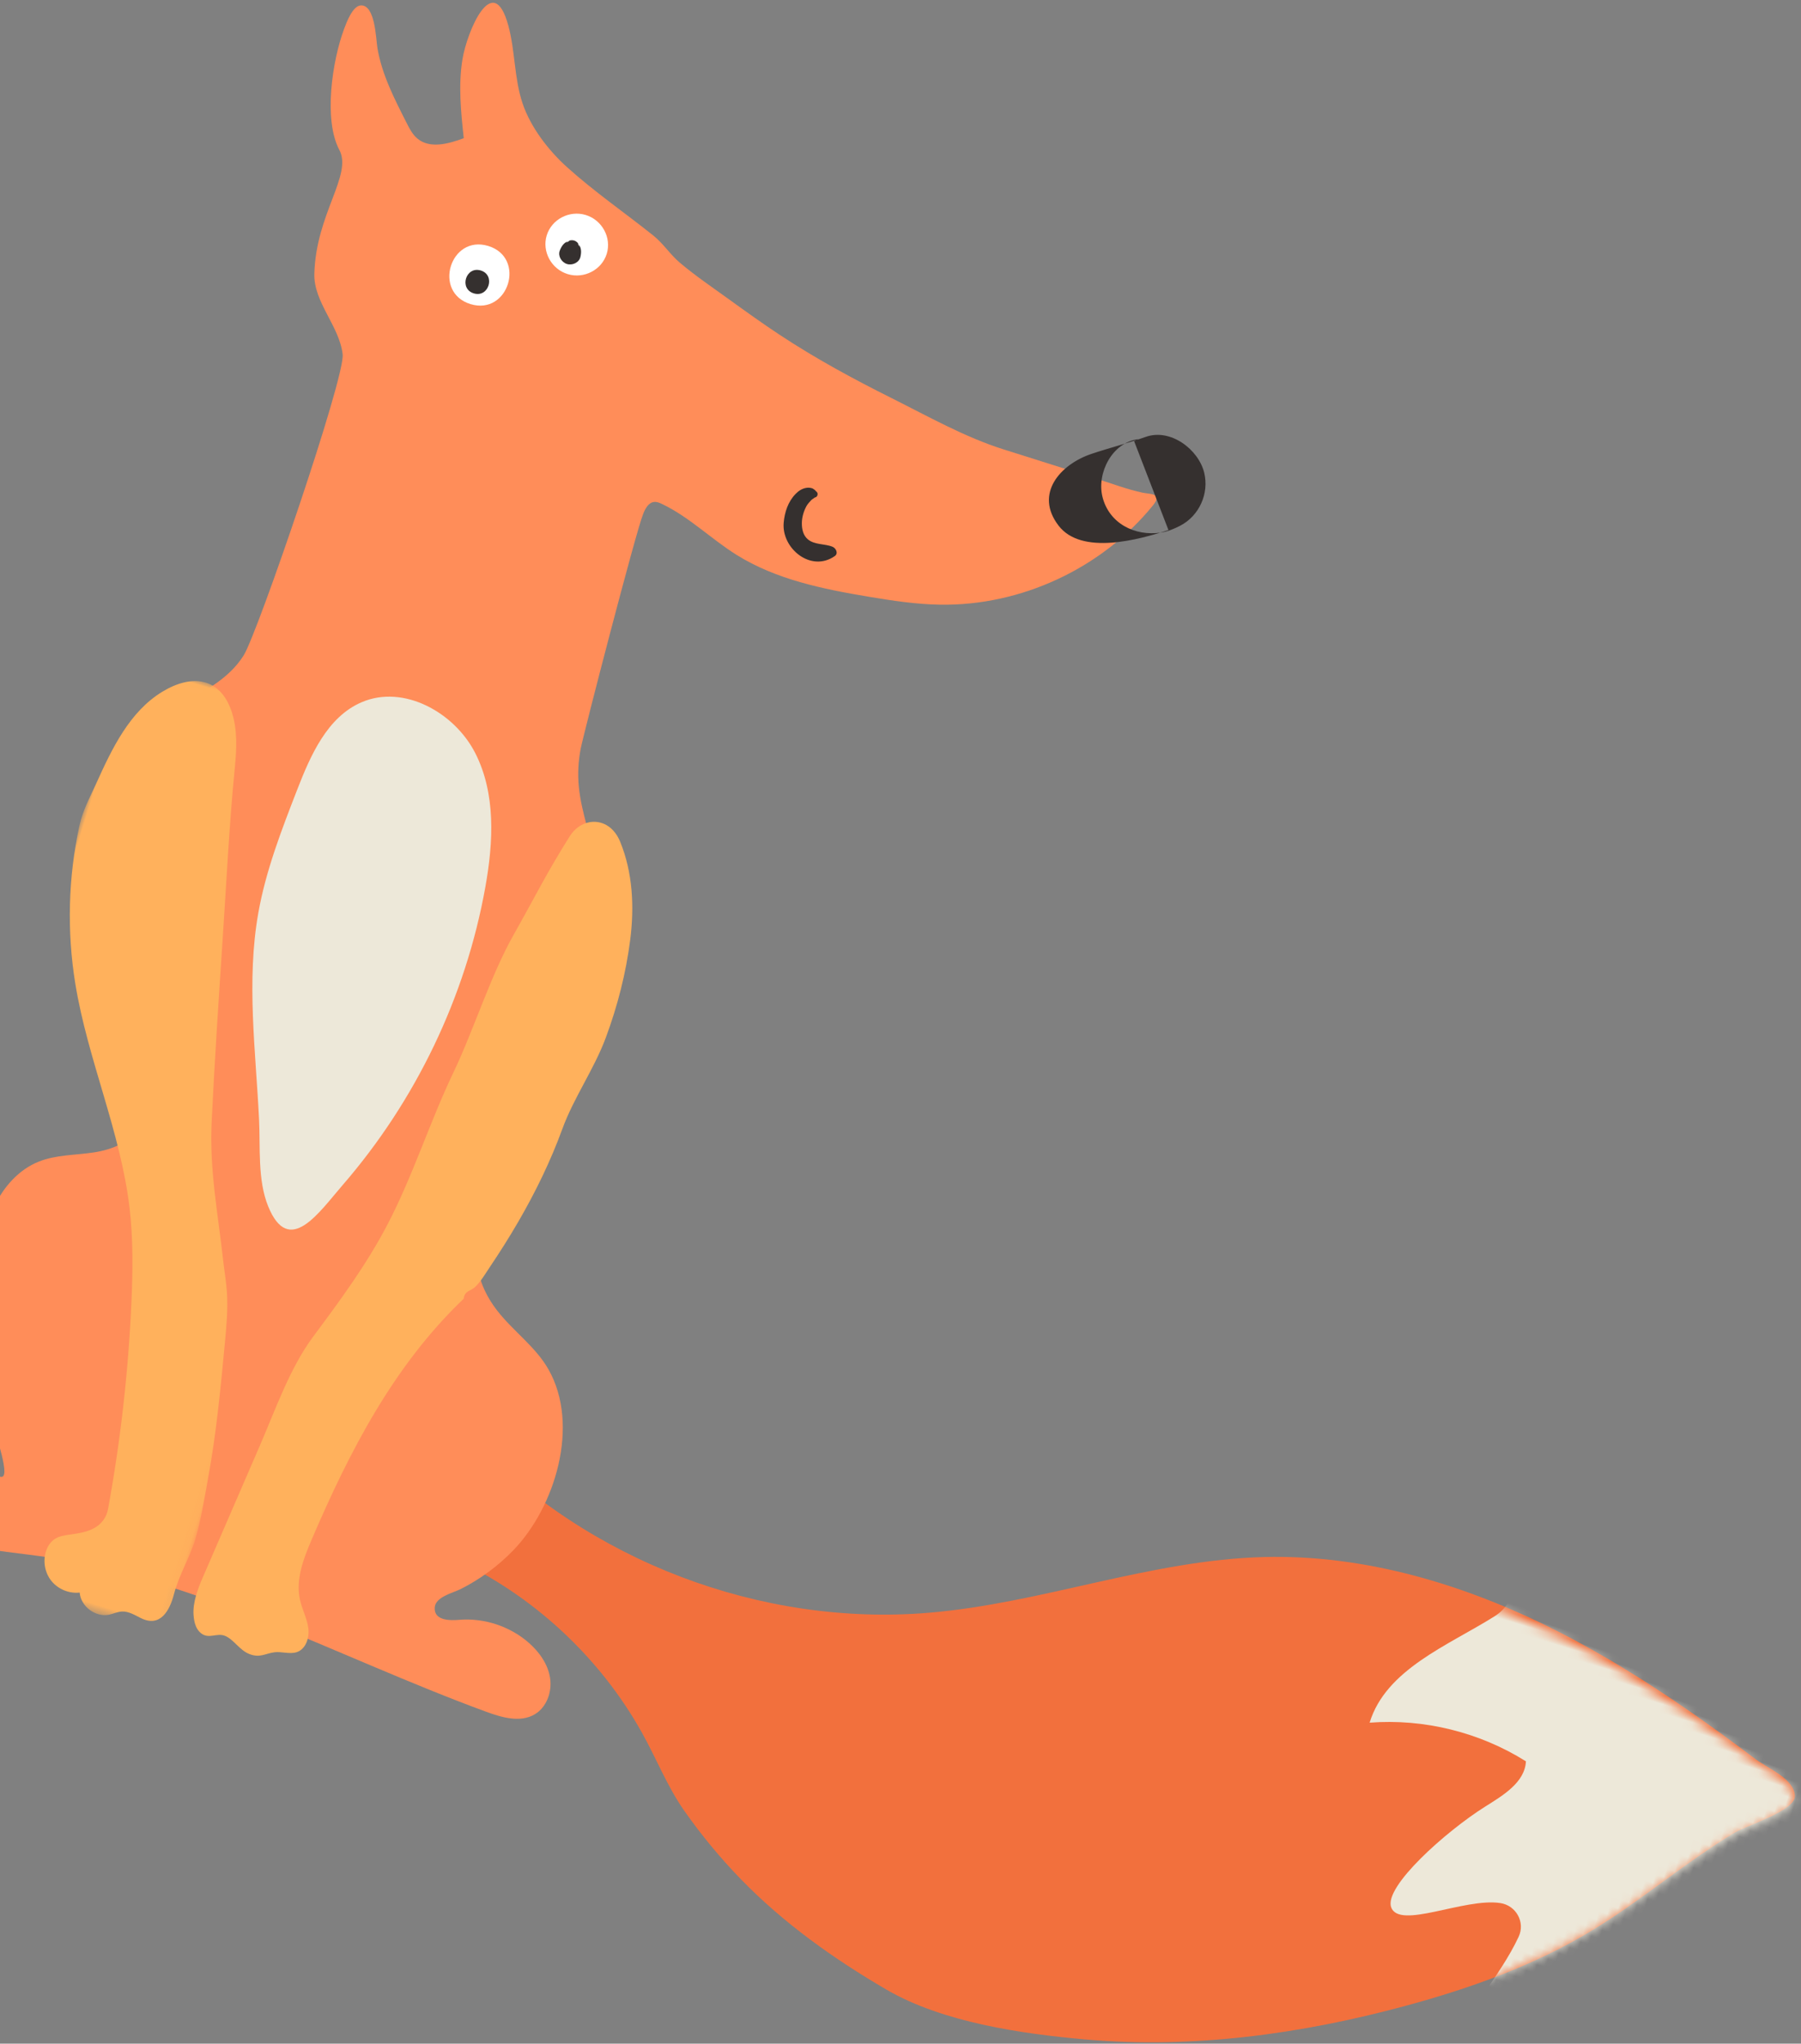 <svg xmlns="http://www.w3.org/2000/svg" xmlns:xlink="http://www.w3.org/1999/xlink" width="208" height="236" viewBox="0 0 208 236">
    <rect x="0" y="0" width="208" height="236" fill="#808080" stroke="none"/>
    <defs>
        <path id="tkschdq92a" d="M0 0.01L36.927 0.01 36.927 106.517 0 106.517z"/>
        <path id="kz5g9g4d9c" d="M94.345 3.137c-12.48 4.1-23.07 12.466-35.282 17.276-18.155 7.149-39.585 5.722-56.594-3.774C.363 19.791-.241 23.876.873 27.484c.256.837.635 1.69 1.359 2.197.66.46 1.503.562 2.304.67 9.997 1.337 19.529 5.873 26.801 12.752 2.517 2.383 4.582 4.989 7.346 7.115 2.704 2.078 5.574 3.937 8.579 5.567 6.206 3.367 13.007 5.597 19.863 7.187 2.396.555 4.979.78 7.625.783h.048c5.45-.003 11.164-.961 16.037-1.977 12.254-2.55 23.808-7.812 34.41-14.378 6.6-4.084 12.916-8.729 18.105-14.456 4.437-4.903 7.989-10.508 12.455-15.393 1.171-1.282 5.99-4.419 5.452-6.04-.613-1.852-3.994-2.13-5.54-2.686-2.888-1.04-5.797-2.036-8.725-2.966-5.85-1.85-11.801-3.42-17.857-4.45C124.285.583 119.343.11 114.416.11c-6.822 0-13.612.904-20.071 3.026"/>
    </defs>
    <g fill="none" fill-rule="evenodd">
        <path fill="#F2703D" d="M186.376 190.456c-10.562 6.643-22.077 11.964-34.284 14.545-7.23 1.528-16.308 2.927-23.625 1.208-6.832-1.609-13.611-3.865-19.795-7.271-2.99-1.648-5.85-3.532-8.544-5.63-2.755-2.152-4.812-4.79-7.32-7.199-7.246-6.96-16.743-11.545-26.705-12.902-.798-.107-1.64-.21-2.298-.676-.72-.513-1.097-1.376-1.351-2.222-1.11-3.653-.512-7.782 1.59-10.97 16.948 9.605 38.298 11.049 56.39 3.817 12.168-4.866 22.72-13.332 35.155-17.477 11.084-3.697 23.145-3.742 34.665-1.75 6.034 1.045 11.963 2.633 17.79 4.504 2.92.938 5.816 1.95 8.697 3 1.542.563 4.906.844 5.52 2.717.535 1.643-4.266 4.813-5.436 6.11-4.445 4.94-7.986 10.612-12.41 15.57-5.168 5.796-11.462 10.491-18.039 14.626" transform="rotate(17 36.635 130.699)"/>
        <path fill="#FF8D59" d="M58.747 132.97c-.577 2.228-.863 4.444-.194 6.383.71 2.057 2.227 3.771 4.011 5.023 2.448 1.725 5.433 2.676 7.614 4.733 5.436 5.122 5.39 15.05 2.232 21.205-1.152 2.246-2.67 4.3-4.5 6.045-.734.697-2.528 1.711-2.232 2.922.373 1.51 2.21.878 3.138.51 2.67-1.058 5.77-.992 8.395.174 1.488.66 2.868 1.713 3.579 3.178.713 1.467.622 3.378-.49 4.57-1.315 1.407-3.503 1.433-5.426 1.328-18.703-1.032-37.55-5.183-55.989-1.873-3.298.592-5.919 1.03-9.272 1.037-3.35.008-10.082-1.726-8.786-6.762.386-1.497 1.81-3.847 4.754-4.028 1.52-.091 3.686.189 5.048.899 1.262.66 4.056 2.487 2.558-.404-1.17-2.258-2.941-4.27-4.156-6.548-2.385-4.47-4.116-9.291-5.105-14.259-.478-2.41-.785-4.895-.423-7.326.362-2.432 1.456-4.827 3.371-6.37 1.687-1.36 3.844-1.955 5.798-2.893 1.955-.938 3.878-2.476 4.193-4.62.225-1.516-.404-3.015-1.02-4.42-1.147-2.623-2.296-5.245-3.443-7.87-2.408-5.503-4.83-11.048-6.191-16.896-1.362-5.851-3.93-14.173.454-18.284 2.408-2.26 4.921-4.69 5.769-7.877.776-2.916 1.828-34.137.76-36.57-1.322-3.022-4.971-4.762-5.847-7.94-1.847-6.698.905-12.197-1.425-14.524-2.755-2.751-3.801-9.567-3.55-13.56.045-.755.163-2.757 1.021-3.102 1.582-.634 2.828 3.178 3.298 4.127 1.39 2.79 3.61 5.057 5.756 7.29.517.539 1.054 1.094 1.75 1.377 1.723.705 3.594-.487 5.076-1.619-1.196-2.804-2.4-5.652-2.807-8.67-.435-3.257.344-10.943 3.917-5.288 1.632 2.58 2.422 5.623 4.203 8.117 1.695 2.37 4.426 4.31 7.041 5.537 3.875 1.813 7.897 3.079 11.859 4.648 1.406.558 2.503 1.533 3.896 2.125 2.127.91 4.368 1.599 6.556 2.346 2.277.775 4.557 1.55 6.863 2.23 4.767 1.406 9.642 2.394 14.54 3.217 4.67.789 9.36 1.834 14.083 1.876 3.783.037 7.566.07 11.35.102 1.804.019 3.646.14 5.438-.015.866-.076 2.27-.655 1.582 1.042-3.516 8.69-11.187 15.591-20.204 18.175-2.637.757-5.363 1.158-8.083 1.517-5.336.705-10.843 1.234-16.04-.158-3.361-.904-6.51-2.588-9.949-3.102-.312-.047-.64-.081-.931.04-.62.259-.766 1.058-.816 1.729-.192 2.363.837 26.069 1.026 27.963.152 1.494.522 2.964 1.102 4.35 1.133 2.717 3.025 5.052 4.302 7.703 1.288 2.668 1.496 5.4 2.251 8.199.653 2.416 1.204 4.54 1.412 7.104.511 6.288.296 12.66-.963 18.855-.446 2.183-1.493 4.75-2.154 7.303" transform="rotate(17 36.635 130.699)"/>
        <g transform="rotate(17 36.635 130.699) translate(0 84.848)">
            <mask id="esrefa7yib" fill="#fff">
                <use xlink:href="#tkschdq92a"/>
            </mask>
            <path fill="#FFB15C" d="M33.558 72.246c-.393-1.91-.79-3.828-1.485-5.65-.448-1.165-1.015-2.281-1.508-3.427-2.146-4.97-4.55-9.464-5.911-14.804-1.721-6.768-3.316-13.568-4.911-20.365-1.53-6.532-3.185-13.04-4.502-19.58-.43-2.134-.968-4.29-2.251-6.09-2.432-3.407-5.672-2.81-8.317.15C1.719 5.788 1.029 10.475.465 14.872c-.228 1.782-.577 3.396-.43 5.185.506 6.1 2.172 12.103 4.877 17.595 3.94 7.992 10.014 14.826 13.587 22.985 1.453 3.32 2.474 6.816 3.377 10.327 2.001 7.758 3.47 15.653 4.394 23.61.113.976-.21 1.877-.895 2.58-.682.704-1.597 1.123-2.487 1.54-.553.26-1.125.537-1.511 1.011-.36.448-.52 1.033-.535 1.607-.029 1.223.598 2.439 1.613 3.123 1.016.681 2.382.807 3.503.32.577 1.483 2.568 2.214 3.972 1.462.459-.247.85-.621 1.34-.797.74-.262 1.548-.034 2.322.092 2.45.4 2.92-1.787 2.834-3.77-.097-2.28.506-4.481.5-6.724-.007-2.361-.38-4.91-.653-7.272-.603-5.216-1.66-10.365-2.715-15.501" mask="url(#esrefa7yib)"/>
        </g>
        <path fill="#FFB15C" d="M39.915 189.378c-.281-.344-.48-.765-.633-1.169-.516-1.357-.396-3.058-.241-4.43.62-5.5 1.238-11.003 1.857-16.503.499-4.45.696-9.588 2.199-13.796 1.752-4.9 3.481-9.81 4.434-14.94 1.167-6.273 1.196-12.682 2.143-18.982.806-5.34.832-11.974 2-17.236 1.06-4.779 1.563-7.994 2.88-12.802.708-2.592 3.704-3.587 5.753-1.077 2.422 2.966 3.765 6.695 4.413 10.468.661 3.841.84 7.756.611 11.644-.23 3.891-1.513 7.701-1.718 11.54-.21 3.96-.834 7.89-1.734 11.752-.465 1.994-1.008 3.972-1.603 5.93-.278.906-.499 1.889-.955 2.717-.346.634-1.055.749-.871 1.69-5.452 9.702-7.45 20.631-8.655 31.692-.265 2.413-.454 5.004.75 7.111.559.977 1.388 1.787 1.86 2.809.47 1.02.449 2.424-.475 3.066-.692.48-1.713.421-2.442.757-1.015.464-1.393 1.132-2.702 1.043-1.241-.084-2.301-1.145-3.385-1.19-.973-.04-1.605.928-2.66.527-.336-.129-.606-.349-.826-.621" transform="rotate(17 36.635 130.699)"/>
        <path fill="#EDE8D9" d="M27.04 81.758c4.024-3.406 10.588-2.015 14.255 1.774 3.665 3.789 5.02 9.231 5.646 14.461 1.538 12.782-.48 25.959-5.695 37.721-1.693 3.815-3.484 9.816-7.509 4.874-2.078-2.555-2.844-6.242-3.938-9.281-2.7-7.497-6.092-14.867-7.057-22.778-.601-4.923-.239-9.905.126-14.854.315-4.316.865-9.119 4.171-11.917" transform="rotate(17 36.635 130.699)"/>
        <g transform="rotate(17 36.635 130.699) translate(61 143)">
            <mask id="c6ljufpv1d" fill="#fff">
                <use xlink:href="#kz5g9g4d9c"/>
            </mask>
            <path fill="#EDE8D9" d="M135.506 36.018c-.73 5.17-3.376 10.522-4.205 15.531 7.896-1.34 14.426-6.613 20.553-11.695 4.266-3.54 8.59-7.138 11.728-11.679 3.14-4.538 5.005-10.213 3.791-15.572C165.73 5.356 159 .349 152.226-2.923c-3.718-1.795-7.623-3.279-11.704-3.968-5.72-.966-11.58-.344-17.349.28l-13.82 1.492c2.111 1.404 4.92.65 7.448.329 2.849-.363 6.64.596 6.309 3.88-.087.883-.511 1.696-1.096 2.372-4.154 4.798-10.197 9.51-10.195 15.953 5.859-2.3 12.489-2.66 18.568-1.01.593 2.378-1.382 4.536-2.993 6.4-3.505 4.065-8.45 12.219-6.975 14.252 1.643 2.269 7.751-3.52 11.92-4.134 1.843-.272 3.422 1.28 3.167 3.095" mask="url(#c6ljufpv1d)"/>
        </g>
        <g>
            <path fill="#FFF" d="M3.621 14.117c4.6 0 4.6-7.018 0-7.018s-4.6 7.018 0 7.018M13.343 7.523c1.977 0 3.626-1.623 3.626-3.567 0-1.945-1.65-3.57-3.626-3.57s-3.625 1.625-3.625 3.57c0 1.944 1.649 3.567 3.625 3.567" transform="rotate(17 36.635 130.699) translate(22 20)"/>
            <path fill="#35302F" d="M3.621 12.822c1.812 0 1.812-2.764 0-2.764-1.811 0-1.811 2.764 0 2.764M12.167 4.02c-.02.031-.039.062-.055.093l.333-.332c-.563.26-.736.86-.772 1.422-.042.67.602 1.228 1.248 1.228.647 0 1.29-.559 1.246-1.228-.036-.562-.209-1.162-.774-1.422.115.11.225.221.337.332l-.055-.093c-.34-.556-1.17-.556-1.508 0M76.04 18.72c3.558 2.544 9.365-1.162 12.294-3.217-2.264-2.887-4.526-5.771-6.793-8.658.128-.121.259-.242.387-.36-2.785 1.248-3.442 5.16-2.015 7.56 1.63 2.74 4.934 3.305 7.685 1.983.712-.342 1.31-.842 1.87-1.385 1.79-1.738 2.143-4.556.876-6.683-1.408-2.367-5.22-3.791-7.667-1.978-1.751 1.298-3.626 2.428-5.4 3.696-3.123 2.227-5 6.353-1.236 9.042M48.003 23.106c.257.018-.3-.178-.4-.183-.23-.005-.445.034-.652.131-.474.222-.783.593-1.016 1.046-.576 1.113-.597 2.39-.343 3.59.618 2.905 4.7 4.602 6.77 1.95.327-.42-.134-.904-.555-.948-.969-.095-2.04.417-2.99.01-.657-.28-1-.917-1.199-1.56-.201-.657-.212-1.41-.068-2.081.066-.302.207-.536.328-.814.023-.062.125-.168.175-.235.262-.355.204-.134-.05-.115.519-.034.516-.755 0-.791" transform="rotate(17 36.635 130.699) translate(22 20)"/>
        </g>
    </g>
</svg>
